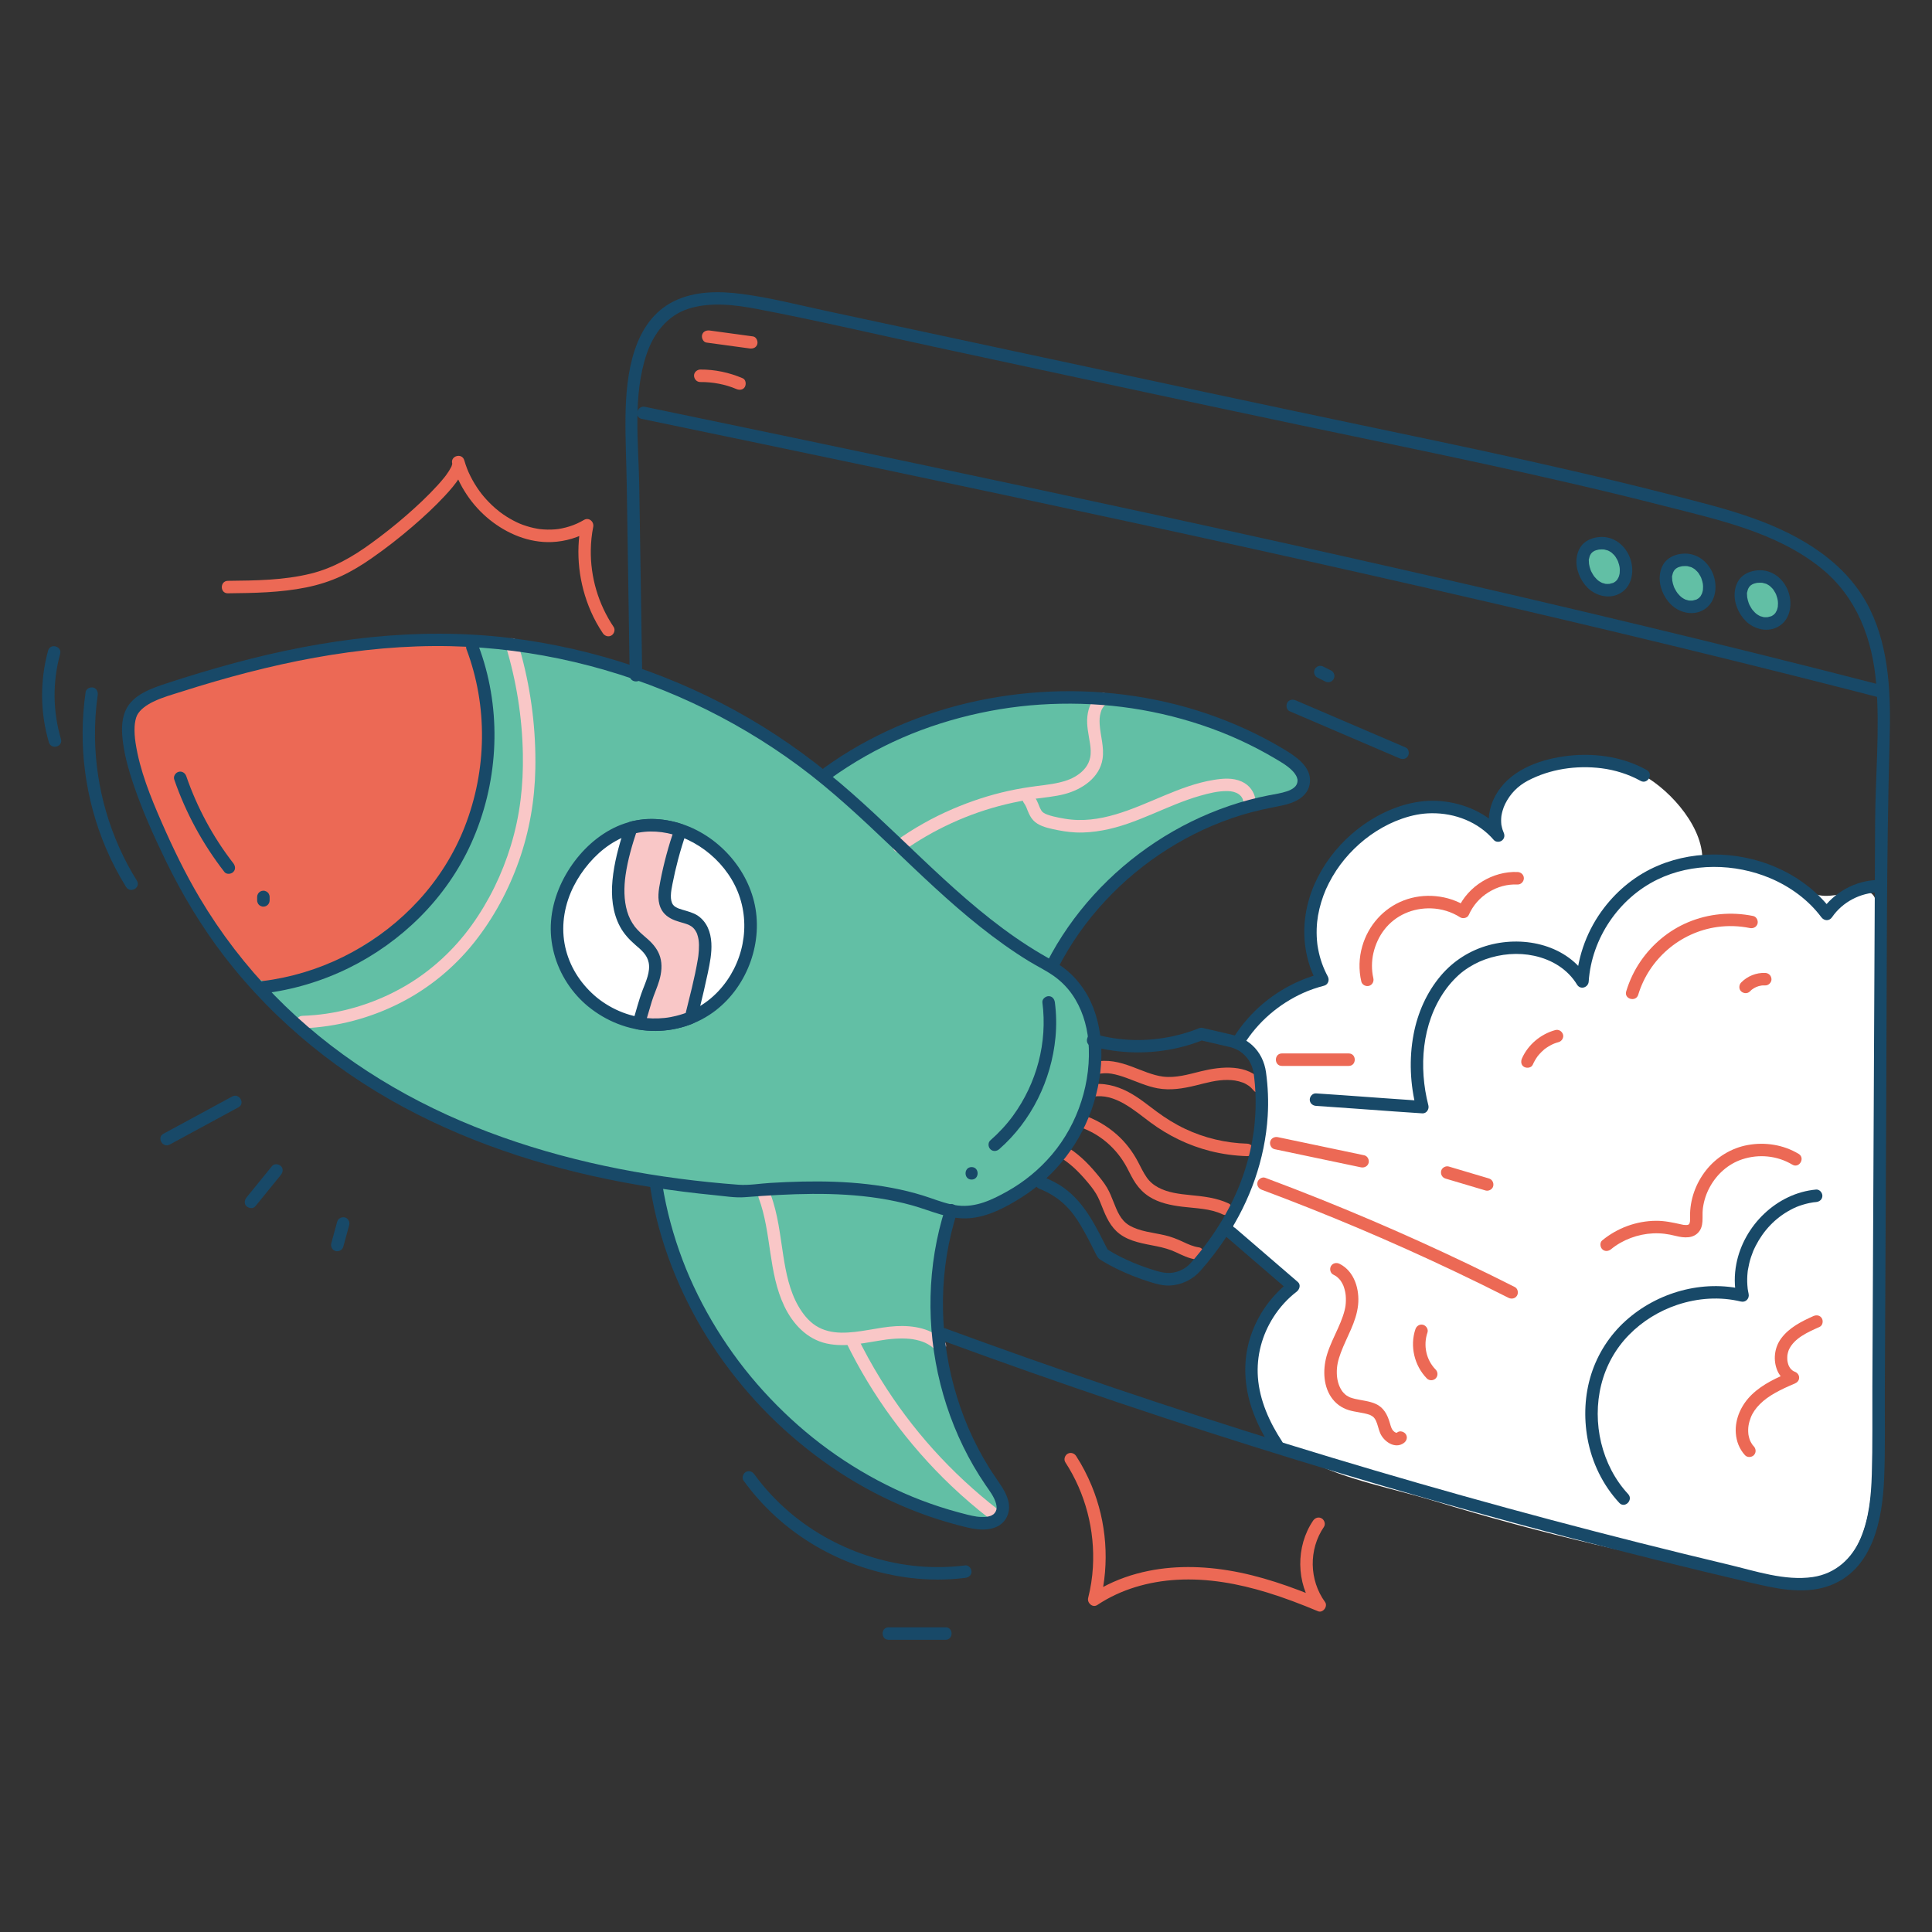 <?xml version="1.0" encoding="UTF-8"?><svg id="Artwork" xmlns="http://www.w3.org/2000/svg" viewBox="0 0 1000 1000"><rect x="0" y="0" width="1000" height="1000" fill="#333333" stroke="none"/><path d="M941.402,463.322c3.844.815,7.871.213,14.714-1.083,11.645-2.205,16.016-2.463,15.856,14.602-.876,93.335-1.751,186.669-2.627,280.004-.202,21.478-2.771,47.105-21.709,57.24-11.355,6.077-25.139,4.311-37.843,2.196-56.659-9.435-112.691-22.624-167.614-39.436-40.365-12.355-100.031-18.292-94.183-73.137,1.582-14.84,9.542-28.892,21.457-37.879,0-3.441-17.808-15.336-20.818-17.934-5.26-4.54-11.326-9.755-10.645-17.495.36-4.088,2.221-7.869,3.969-11.581,6.066-12.881,11.2-26.465,12.25-40.664,1.05-14.199-2.386-29.187-11.766-39.899-1.852-2.118,15.15-17.804,16.906-19.11,7.503-5.583,16.074-9.746,25.139-12.069-19.08-35.352,8.421-78.424,45.153-87.893,16.237-4.186,34.963.533,45.832,13.302-5.318-11.226,2.388-25.138,13.336-31.005,18.369-9.842,43.804-10.342,61.956-.109,14.46,8.151,31.916,27.93,30.271,45.636,15.763-5.543,32.616-1.284,45.92,8.302,6.614,4.766,10.429,7.162,14.444,8.013Z" style="fill:#fff; stroke-width:0px;"/><path d="M548.082,598.687c5.408,3.053,9.92,7.473,13.94,12.158,1.888,2.201,3.756,4.441,5.255,6.931.665,1.104,1.238,2.26,1.764,3.435.381.851.829,1.985,1.291,3.156,2.138,5.422,4.418,10.724,9.22,14.326,5.431,4.073,12.6,5.038,19.067,6.349,3.465.702,6.811,1.605,9.974,3.087,3.35,1.569,6.684,3.243,10.387,3.762,1.726.242,3.471-.421,3.975-2.257.415-1.512-.517-3.732-2.257-3.975-3.101-.434-5.696-1.626-8.477-2.938-2.985-1.408-5.997-2.571-9.213-3.332-6.186-1.463-13.053-1.889-18.622-5.212-4.348-2.595-6.189-7.391-7.953-11.857-1.007-2.55-2.016-5.128-3.398-7.503-1.571-2.699-3.63-5.175-5.623-7.569-4.551-5.466-9.838-10.623-16.069-14.14-3.627-2.047-6.888,3.534-3.262,5.581h0Z" style="fill:#ec6955; stroke-width:0px;"/><path d="M558.54,583.25c10.664,3.488,19.522,11.188,24.8,21.163,1.465,2.769,2.78,5.638,4.572,8.22,1.843,2.654,4.058,4.888,6.772,6.653,5.18,3.367,11.408,4.594,17.441,5.329,6.906.842,14.253.871,20.659,3.918,1.575.75,3.488.436,4.421-1.159.824-1.409.423-3.668-1.159-4.421-6.327-3.01-13.181-3.707-20.068-4.389-5.506-.546-11.473-1.254-16.395-3.891-2.454-1.314-4.455-2.945-6.091-5.301-1.753-2.524-3.047-5.323-4.474-8.034-2.796-5.311-6.495-10.153-10.999-14.133-5.177-4.575-11.194-8.037-17.762-10.185-1.659-.542-3.529.631-3.975,2.257-.482,1.754.592,3.431,2.257,3.975h0Z" style="fill:#ec6955; stroke-width:0px;"/><path d="M565.719,567.68c11.339-2.05,21.331,7.04,29.721,13.265,9.25,6.862,19.708,11.962,30.885,14.805,6.268,1.594,12.735,2.483,19.199,2.671,1.746.051,3.232-1.522,3.232-3.232,0-1.793-1.48-3.181-3.232-3.232-11.061-.321-22.098-2.915-32.112-7.665-5.276-2.502-10.21-5.582-14.892-9.064-4.705-3.499-9.273-7.271-14.483-10.015-6.197-3.264-13.054-5.028-20.035-3.766-1.719.311-2.69,2.401-2.257,3.975.497,1.809,2.252,2.569,3.975,2.257h0Z" style="fill:#ec6955; stroke-width:0px;"/><path d="M568.149,555.978c2.252-.559,4.953-.608,7.103-.245,2.678.453,5.279,1.277,7.828,2.199,5.301,1.916,10.485,4.346,16.063,5.37,6.65,1.221,13.185.131,19.676-1.453,5.746-1.402,10.934-2.937,16.612-2.867,1.382.017,2.808.125,3.774.29,1.374.235,2.733.578,4.041,1.062.723.267.621.224,1.412.639.6.315,1.18.666,1.739,1.049.634.435,1.824,1.584,2.59,2.532,1.098,1.358,3.428,1.142,4.57,0,1.343-1.343,1.101-3.208,0-4.57-7.652-9.467-21.41-8.061-31.885-5.502-6.438,1.573-13.03,3.607-19.735,2.766-5.247-.658-10.852-3.204-16.02-5.136-6.257-2.338-12.838-4.017-19.487-2.366-4.035,1.002-2.325,7.237,1.718,6.232h0Z" style="fill:#ec6955; stroke-width:0px;"/><path d="M339.744,614.173c13.414,82.847,80.348,154.436,162.107,173.382,5.769,1.337,13.208,1.762,16.184-3.357,2.885-4.963-.801-11.015-4.103-15.712-43.542-61.949-33.273-142.851-3.505-208.266,29.818-65.523,74.03-132.722,150.143-146.003,5.656-.987,12.542-2.659,14.011-8.209,1.515-5.724-4.046-10.684-9.07-13.818-71.21-44.415-169.16-41.123-237.227,7.973" style="fill:#62bfa5; stroke-width:0px;"/><path d="M566.572,538.711c-1.495-16.058-8.694-30.77-24.016-39.143-45.395-24.809-78.324-67.057-118.812-99.258-49.531-39.394-111.044-63.513-174.15-68.283-55.999-4.234-109.771,7.513-162.534,24.805-6.525,2.139-13.429,4.532-17.72,9.894-11.526,14.405,13.982,66.499,21.218,81.191,16.233,32.958,39.205,62.388,67.079,86.308,62.621,53.736,145.306,76.48,226.208,82.343,32.281-2.583,67.344-4.053,98.343,7.15,16.877,6.099,24.787,4.628,40.789-4.282,14.58-8.117,26.804-20.545,34.399-35.427,6.856-13.433,10.62-29.977,9.194-45.296Z" style="fill:#62bfa5; stroke-width:0px;"/><path d="M242.562,429.577c6.017-18.084,7.896-38.188,9.393-57.366.681-8.724,1.341-17.668-1.063-26.083-7.729-27.049-48.872-14.651-69.822-11.88-32.016,4.234-63.364,12.54-94.01,22.584-6.525,2.139-13.429,4.532-17.719,9.894-11.526,14.405,13.982,66.499,21.22,81.193,10.578,21.475,27.858,64.966,58.341,60.888,9.333-1.249,17.698-6.203,25.77-11.051,28.15-16.907,57.018-35.499,67.891-68.178Z" style="fill:#ec6955; stroke-width:0px;"/><path d="M241.405,335.905c5.578,14.819,8.244,30.341,8.064,46.122-.18,15.733-3.195,31.273-8.958,45.993-5.482,14.001-13.685,26.973-23.769,37.969-9.96,10.86-21.427,19.761-34.352,26.807-12.831,6.996-26.726,11.841-41.288,14.252-1.838.304-3.351.518-5.017.718-1.733.207-3.232,1.337-3.232,3.232,0,1.586,1.487,3.44,3.232,3.232,15.426-1.843,30.359-6.289,44.309-13.13,13.698-6.718,26.331-15.751,37.106-26.554,10.99-11.02,20.065-23.971,26.453-38.172,6.811-15.141,10.777-31.421,11.755-47.995.962-16.282-1.032-32.846-6.037-48.38-.63-1.954-1.311-3.89-2.034-5.811-.615-1.633-2.183-2.75-3.975-2.257-1.567.43-2.875,2.333-2.257,3.975h0Z" style="fill:#184968; stroke-width:0px;"/><path d="M261.789,334.344c5.517,18.151,8.505,36.989,8.843,55.958.291,16.328-1.448,31.748-6.226,47.378-4.506,14.742-11.268,28.711-20.34,41.309-8.957,12.439-20.547,23.243-33.928,31.114-14.374,8.455-30.719,13.809-47.286,15.296-2.115.19-4.235.317-6.357.392-1.745.062-3.232,1.441-3.232,3.232,0,1.703,1.479,3.294,3.232,3.232,17.72-.626,35.176-5.215,50.952-13.299,14.666-7.515,27.581-18.116,37.857-30.99,10.146-12.711,17.915-27.144,23.326-42.469,5.406-15.31,8.158-31.345,8.461-47.565.368-19.661-2.025-39.431-7.103-58.429-.616-2.304-1.274-4.596-1.968-6.877-1.206-3.969-7.447-2.277-6.232,1.718h0Z" style="fill:#f9c7c7; stroke-width:0px;"/><path d="M392.678,620.037c6.766,18.158,4.866,38.489,13.327,56.137,4.364,9.103,11.685,17.003,21.858,19.22,10.275,2.239,20.51-.601,30.674-2.015.694-.097-.775.094.433-.056.309-.038.619-.075.929-.11.622-.07,1.245-.132,1.869-.186,1.249-.108,2.501-.181,3.755-.211,1.244-.03,2.489-.017,3.732.05,1.144.061,2.386.182,3.153.305,1.181.191,2.353.444,3.503.774,1.06.304,2.188.711,2.855,1.023,2.294,1.075,3.791,2.139,5.475,3.905,2.877,3.015,7.443-1.56,4.57-4.57-6.431-6.741-16.044-8.361-24.979-7.885-9.575.51-18.875,3.537-28.504,3.357-4.628-.087-9.184-1.062-13.161-3.648-3.784-2.461-6.676-6.169-8.926-10.069-4.574-7.929-6.412-17.203-7.83-26.281-1.652-10.578-2.739-21.358-6.502-31.458-.609-1.635-2.187-2.749-3.975-2.257-1.571.432-2.87,2.332-2.257,3.975h0Z" style="fill:#f9c7c7; stroke-width:0px;"/><path d="M437.899,694.675c6.739,13.853,14.724,27.088,23.839,39.508,9.155,12.474,19.366,24.163,30.578,34.83,6.284,5.979,12.874,11.63,19.732,16.939,1.379,1.067,3.226,1.344,4.57,0,1.113-1.113,1.388-3.496,0-4.57-12.072-9.345-23.3-19.764-33.518-31.106-10.13-11.245-19.227-23.387-27.185-36.26-4.524-7.319-8.671-14.866-12.435-22.603-.763-1.569-2.997-1.992-4.421-1.159-1.602.937-1.926,2.846-1.159,4.421h0Z" style="fill:#f9c7c7; stroke-width:0px;"/><path d="M564.871,541.49c14.79,4.051,30.541,4.283,45.459.746,4.202-.996,8.32-2.312,12.33-3.914h-1.718c3.791.879,7.583,1.758,11.374,2.636,1.374.319,2.751.627,4.122.956,3.258.781,5.915,2.274,8.201,4.697,1.142,1.21,1.956,2.394,2.801,4.114.592,1.205,1.143,2.995,1.426,4.71.05.304.091.609.135.913.117.82-.042-.363.014.097.064.529.134,1.057.194,1.587.129,1.124.24,2.25.333,3.377.432,5.218.489,10.467.191,15.694-.086,1.512-.202,3.021-.347,4.528-.07.731-.148,1.461-.232,2.19-.04.345-.081.691-.124,1.036-.025.199-.051.397-.076.596-.122.958.052-.365-.026.191-.464,3.295-1.057,6.57-1.792,9.816-1.623,7.165-4.015,14.54-6.846,21.053-3.482,8.011-7.786,15.654-12.731,22.851-2.721,3.961-5.638,7.777-8.734,11.452-1.338,1.588-2.93,3.547-4.382,4.7-1.502,1.192-3.248,2.081-4.843,2.599-3.86,1.254-7.104.849-11.063-.316-2.198-.647-4.377-1.359-6.534-2.134-1.782-.64-4.031-1.512-5.481-2.127-4.643-1.968-9.232-4.222-13.485-6.944-.197-.126-.394-.252-.587-.384l1.159,1.159c-6.099-11.933-11.815-24.539-23.024-32.582-3.314-2.378-6.969-4.165-10.761-5.646-1.626-.635-3.547.698-3.975,2.257-.503,1.83.625,3.338,2.257,3.975,4.682,1.828,9.223,4.603,12.783,7.979,3.679,3.49,6.005,6.781,8.636,11.189,2.782,4.66,5.175,9.542,7.631,14.378.568,1.118,1,2.152,2.071,2.897.191.133.389.256.584.381.976.623,1.974,1.212,2.982,1.782,4.284,2.426,8.765,4.492,13.33,6.331,3.004,1.21,6.058,2.297,9.152,3.254,3.159.977,6.342,1.877,9.681,1.818,6.36-.112,12.334-2.99,16.511-7.752,4.813-5.487,9.274-11.313,13.288-17.409,12.287-18.66,20.026-40.213,21.408-62.564.468-7.567.153-15.141-.878-22.649-.735-5.351-3.128-10.389-7.173-14.044-3.187-2.88-6.952-4.587-11.099-5.549l-10.118-2.345c-1.255-.291-2.508-.595-3.766-.873-.44-.097-.869-.224-1.329-.224-.884,0-1.712.458-2.523.765-.974.369-1.956.72-2.943,1.053-12.68,4.277-26.458,5.615-39.708,3.605-3.386-.514-6.735-1.235-10.038-2.139-4.017-1.1-5.731,5.133-1.718,6.232h0Z" style="fill:#184968; stroke-width:0px;"/><path d="M306.718,518.67c13.457,11.047,32.495,15.466,50.903,8.059,20.657-8.312,33.298-31.88,30.576-53.714-3.126-25.071-26.174-46.081-51.635-45.928-22.117.133-41.111,20.508-46.546,40.732-5.443,20.254,2.538,39.224,16.702,50.851Z" style="fill:#fff; stroke-width:0px;"/><path d="M466.959,440.86c16.133-11.518,34.361-19.884,53.632-24.542,4.909-1.187,9.877-2.142,14.88-2.839,5.194-.724,10.46-1.136,15.548-2.466,8.939-2.336,18.166-8.407,19.671-18.222.931-6.072-1.132-11.969-1.494-17.798-.146-2.353-.061-4.101.5-6.108.333-1.192.44-1.507,1.129-2.603.371-.59.215-.395.702-.908.422-.444.659-.641.88-.798,1.425-1.004,2.094-2.824,1.159-4.421-.824-1.409-2.988-2.17-4.421-1.159-3.973,2.801-5.797,7.033-6.32,11.759-.53,4.786.668,9.47,1.375,14.171.356,2.369.566,4.928.049,7.286-.419,1.913-1.25,3.643-2.281,5.005-2.417,3.194-6.049,5.382-9.568,6.622-5.012,1.766-10.309,2.323-15.547,2.994-5.046.646-10.061,1.47-15.028,2.57-9.868,2.186-19.471,5.359-28.756,9.342-10.351,4.44-20.206,9.992-29.372,16.536-1.419,1.013-2.097,2.818-1.159,4.421.82,1.402,2.994,2.179,4.421,1.159h0Z" style="fill:#f9c7c7; stroke-width:0px;"/><path d="M530.158,415.876c-.229-.283.316.503.38.611.201.342.373.695.549,1.05.286.576.141.296.08.156.089.206.169.418.251.626.165.416.323.835.491,1.251.737,1.826,1.531,3.532,2.881,4.995,2.525,2.736,6.615,3.807,10.124,4.582,3.907.863,7.922,1.545,11.921,1.726,4.674.212,9.365-.256,13.962-1.091,17.695-3.213,33.188-13.004,50.36-17.896,4.549-1.296,9.389-2.495,14.15-2.431,2.195.03,4.133.474,5.761,1.543.32.21.376.251.764.619.174.165.342.337.503.514.034.037.347.424.166.18.237.32.617.984.689,1.155-.101-.24.093.299.085.272-.001-.002.214.982.161.53.206,1.733,1.338,3.232,3.232,3.232,1.587,0,3.439-1.487,3.232-3.232-.513-4.316-3.178-7.911-7.16-9.718-4.65-2.111-9.737-1.655-14.638-.857-8.82,1.437-17.219,4.64-25.43,8.069-16.306,6.809-33.419,15.124-51.586,12-1.981-.341-3.961-.698-5.911-1.191-1.007-.255-2.007-.543-2.985-.897-.767-.278-1.164-.429-2.053-.999-.516-.331-.823-.658-1.171-1.214-.263-.42-.482-.862-.694-1.31-.158-.334-.036-.058-.006.01-.111-.255-.209-.518-.311-.777-.868-2.207-1.729-4.222-3.228-6.079-1.097-1.359-3.428-1.142-4.57,0-1.343,1.343-1.1,3.208,0,4.57h0Z" style="fill:#f9c7c7; stroke-width:0px;"/><path d="M304.433,520.955c9.344,7.612,20.799,12.228,32.896,12.637,11.874.401,23.8-3.374,33.182-10.657,16.622-12.904,24.816-35.829,19.781-56.302-4.988-20.28-22.292-37.232-42.742-41.611-10.88-2.33-21.835-.932-31.622,4.431-9.645,5.285-17.598,13.709-23.042,23.206-5.631,9.821-8.71,21.264-7.597,32.612,1.112,11.331,5.915,21.911,13.545,30.348,1.733,1.916,3.61,3.691,5.6,5.337,1.344,1.111,3.254,1.316,4.57,0,1.145-1.145,1.352-3.453,0-4.57-7.757-6.413-13.404-14.719-15.979-24.336-2.652-9.904-1.657-20.415,2.393-30.053,3.593-8.552,9.953-16.992,17.341-22.754,3.843-2.997,8.287-5.483,12.6-6.956,4.786-1.635,8.985-2.177,14.036-1.897,18.233,1.01,35.525,14.189,42.393,30.99,7.172,17.545,2.892,37.917-9.91,51.594-7.023,7.504-15.858,12.079-26.144,13.7-10.497,1.654-21.465-.716-30.616-6.076-2.149-1.259-4.274-2.713-6.113-4.211-1.352-1.101-3.248-1.322-4.57,0-1.138,1.138-1.36,3.462,0,4.57Z" style="fill:#184968; stroke-width:0px;"/><path d="M359.58,476.749c-4.895-3.29-12.807-2.209-14.979-8.842-1.029-3.141-.518-6.556.084-9.805,1.788-9.634,4.34-19.119,7.549-28.378-5.011-1.704-10.278-2.67-15.671-2.638-3.369.02-6.652.559-9.839,1.447-6.531,19.426-11.668,41.809,1.227,55.291,3.456,3.614,8.157,6.314,10.107,10.919,3.446,8.136-2.051,16.239-4.126,23.845-1.015,3.724-2.121,7.411-3.281,11.08,8.646,1.482,17.885.717,26.972-2.939.013-.005.023-.012.036-.017,2.306-9.483,4.669-18.983,6.523-28.576,1.342-7.621,1.821-17.069-4.601-21.387Z" style="fill:#f9c7c7; stroke-width:0px;"/><path d="M361.211,473.959c-2.426-1.581-5.279-2.269-8.018-3.093-.609-.183-1.216-.374-1.814-.594-.189-.069-.8-.328-.294-.102-.343-.153-.682-.317-1.011-.499-.244-.135-.473-.293-.713-.432-.109-.063-.484-.367-.015.014-.107-.087-.216-.175-.315-.271-.201-.195-.395-.394-.59-.596-.337-.349.249.392-.025-.021-.109-.165-.218-.328-.317-.498-.08-.138-.432-.933-.273-.503-.142-.384-.258-.78-.353-1.178-.212-.885-.243-1.781-.226-2.689.04-2.013.441-3.985.823-5.955.825-4.257,1.798-8.486,2.911-12.677,1.278-4.813,2.744-9.574,4.369-14.281.592-1.715-.687-3.449-2.257-3.975-5.01-1.68-10.289-2.668-15.58-2.748-2.828-.043-5.655.251-8.43.793-1.189.232-2.492.438-3.605.928-1.65.727-1.988,2.426-2.498,3.983-2.771,8.461-5.103,17.119-5.951,26.007-.78,8.177-.029,16.759,3.923,24.096,1.979,3.674,4.773,6.688,7.908,9.4,3.151,2.727,6.078,5.069,6.91,9.223.928,4.634-1.455,9.745-3.14,14.146-2.044,5.337-3.376,10.925-5.095,16.373-.486,1.541.576,3.695,2.257,3.975,6.078,1.014,12.135,1.053,18.215.027,3.104-.524,6.159-1.345,9.111-2.439,1.875-.695,3.172-1.178,3.772-3.275.469-1.638.811-3.326,1.213-4.981,1.5-6.173,2.977-12.352,4.278-18.571,1.06-5.066,2.116-10.265,1.819-15.47-.32-5.607-2.243-10.82-6.989-14.117-1.434-.996-3.589-.264-4.421,1.159-.94,1.608-.278,3.423,1.159,4.421,1.011.702,1.859,1.722,2.565,3.144.094.19.183.381.268.575-.124-.28-.115-.24.028.12.127.414.273.819.385,1.238.085.318.161.639.229.961.024.112.234,1.319.159.794.261,1.828.243,3.712.134,5.551-.049.821-.122,1.641-.215,2.458-.026.232-.054.464-.084.696.039-.282.031-.224-.026.176-.068.453-.137.906-.212,1.358-1.639,9.841-4.282,19.557-6.638,29.243l1.485-1.931c.775-.365-.92.325-1.083.384-.528.19-1.06.371-1.594.543-1.128.364-2.268.69-3.419.974-1.96.483-3.951.865-5.96,1.071-4.139.423-8.355.343-12.461-.342l2.257,3.975c1.281-4.06,2.358-8.181,3.623-12.244,1.133-3.641,2.774-7.103,3.852-10.763,1.159-3.933,1.643-8.201.452-12.189-1.095-3.664-3.458-6.566-6.26-9.085-1.272-1.144-2.597-2.226-3.852-3.389-1.033-.957-2.411-2.431-3.012-3.24-1.922-2.587-3.075-4.986-3.931-7.832-1.781-5.919-1.719-12.697-.848-18.806,1.148-8.049,3.469-15.895,6.049-23.587l-2.257,2.257c7.956-2.171,16.031-1.412,23.792,1.191-.752-1.325-1.505-2.65-2.257-3.975-3.067,8.883-5.55,17.964-7.325,27.194-.866,4.501-1.754,9.327.083,13.711,1.414,3.375,4.19,5.357,7.515,6.632,1.474.565,3.009.952,4.519,1.406.803.241,1.6.501,2.381.809.348.137-.052-.02-.101-.043.218.101.436.203.65.313.383.197.75.416,1.111.651,1.463.953,3.571.295,4.421-1.159.919-1.572.307-3.466-1.159-4.421Z" style="fill:#184968; stroke-width:0px;"/><path d="M332.397,349.592c-.505-32.601-1.01-65.202-1.514-97.802-.349-22.511-3.541-46.988,3.879-68.702,3.586-10.495,10.552-19.706,21.416-23.225,11.504-3.726,24.217-2.116,35.855.099,31.084,5.917,61.964,13.219,92.903,19.85,63.161,13.537,126.282,27.273,189.5,40.545,62.39,13.097,124.928,25.65,186.704,41.461,28.021,7.172,58.394,13.633,81.439,32.246,18.463,14.912,26.582,36.556,28.516,59.676,1.999,23.898-.414,48.095-.531,72.037-.158,32.424-.317,64.849-.475,97.273-.317,64.849-.634,129.697-.951,194.546-.074,15.215.173,30.472-.3,45.68-.343,11.016-1.402,22.479-5.713,32.742-4.501,10.714-13.099,18.538-24.835,20.253-14.457,2.113-29.728-3.121-43.631-6.43-61.36-14.603-122.333-30.832-182.834-48.664-60.297-17.771-120.126-37.133-179.401-58.061-14.418-5.09-28.803-10.276-43.156-15.549-3.91-1.437-5.597,4.808-1.718,6.232,60.601,22.263,121.796,42.903,183.512,61.86,61.715,18.957,123.943,36.241,186.594,51.827,15.663,3.896,31.352,7.686,47.066,11.37,13.372,3.134,28.163,6.773,41.627,2.091,23.064-8.019,28.021-34.395,28.888-55.86.621-15.363.283-30.804.358-46.178.081-16.65.163-33.301.244-49.951.163-33.301.325-66.601.488-99.902.303-61.998.035-124.017,1.732-185.99.626-22.859.06-46.789-10.19-67.743-11.848-24.219-35.849-38.313-60.41-47.077-14.547-5.191-29.652-8.835-44.6-12.662-15.857-4.059-31.768-7.903-47.713-11.598-31.886-7.388-63.908-14.172-95.945-20.87-64.735-13.534-129.392-27.429-194.057-41.289-32.501-6.966-65.003-13.932-97.504-20.898-14.415-3.09-28.85-6.826-43.48-8.751-11.712-1.541-24.215-1.643-35.079,3.615-21.628,10.468-25.023,38.36-25.314,59.619-.163,11.903.46,23.82.644,35.72.258,16.629.515,33.257.772,49.886.251,16.191.501,32.382.752,48.573.064,4.155,6.528,4.168,6.463,0h0Z" style="fill:#184968; stroke-width:0px;"/><path d="M681.16,572.4c13.673.901,27.334,1.952,41.002,2.916,4.684.33,9.37.647,14.056.956,2.148.142,3.609-2.174,3.116-4.091-5.073-19.727-3.459-42.349,8.508-59.38,2.653-3.776,6.268-7.659,9.694-10.209,3.48-2.59,7.37-4.657,11.175-6.015,8.211-2.931,17.103-3.641,25.335-1.867,9.248,1.992,17.37,6.939,22.24,14.944,1.732,2.846,5.811,1.505,6.022-1.631,1.502-22.286,15.556-43.051,35.623-52.806,17.963-8.733,40.03-8.375,58.278-.69,10.373,4.369,19.81,11.262,26.488,20.202,1.492,1.997,4.113,2.135,5.581,0,5.388-7.837,14.648-12.676,24.127-12.819,4.155-.063,4.168-6.526,0-6.463-11.864.179-23.003,6.268-29.707,16.02h5.581c-13.483-18.051-35.306-28.136-57.598-29.105-11.028-.479-22.205,1.357-32.389,5.646-11.179,4.708-20.736,12.357-28.091,21.975-8.377,10.954-13.428,24.282-14.355,38.04,2.007-.544,4.015-1.087,6.022-1.631-10.427-17.138-32.566-22.199-51.056-17.238-9.817,2.634-18.534,8.133-25.092,15.9-7.293,8.637-11.947,19.227-14.045,30.3-2.417,12.758-1.801,25.986,1.428,38.545,1.039-1.364,2.078-2.727,3.116-4.091-13.673-.901-27.334-1.952-41.002-2.916-4.684-.33-9.37-.647-14.056-.956-1.744-.115-3.232,1.568-3.232,3.232,0,1.845,1.483,3.116,3.232,3.232h0Z" style="fill:#184968; stroke-width:0px;"/><path d="M634.937,640.348c10.744,9.256,21.488,18.511,32.233,27.767l.654-5.076c-9.663,7.346-16.882,17.422-20.628,28.988-3.99,12.319-3.291,25.522.968,37.673,2.441,6.962,5.843,13.554,9.89,19.713.957,1.457,2.859,2.073,4.421,1.159,1.448-.847,2.122-2.957,1.159-4.421-6.539-9.951-11.695-21.328-12.552-33.331-.787-11.029,2.118-21.781,8.061-31.115,3.143-4.935,7.319-9.571,11.94-13.084,1.518-1.154,2.397-3.574.654-5.076-10.744-9.256-21.488-18.511-32.233-27.767-1.322-1.139-3.272-1.299-4.57,0-1.165,1.165-1.328,3.426,0,4.57h0Z" style="fill:#184968; stroke-width:0px;"/><path d="M643.843,540.612c7.282-11.682,18.023-20.923,30.642-26.643,3.321-1.505,7.142-2.811,10.863-3.775,2.084-.54,2.898-2.943,1.931-4.747-2.391-4.465-4.029-8.987-5.015-14.222-.102-.538-.194-1.079-.278-1.62-.004-.024-.156-1.09-.069-.438-.043-.324-.081-.649-.116-.974-.13-1.187-.219-2.378-.267-3.571-.1-2.481-.023-4.969.221-7.441.2-2.024.586-4.317,1.179-6.799.555-2.322,1.251-4.61,2.074-6.851.851-2.318,1.601-4.029,2.832-6.437,1.155-2.259,2.436-4.452,3.832-6.57,5.231-7.939,12.58-15.15,20.654-20.267,4.405-2.792,8.778-4.928,13.371-6.51,5.185-1.786,9.986-2.761,15.314-2.815,12.105-.123,24.137,4.487,32.178,13.839,1.038,1.207,3.071,1.187,4.243.253,1.335-1.063,1.528-2.664.832-4.169-.138-.299-.346-.807-.553-1.463-.238-.752-.4-1.514-.561-2.286-.118-.566-.018.112-.069-.463-.029-.332-.059-.663-.075-.997-.035-.722-.029-1.446.015-2.167.021-.334.051-.667.086-1.0.041-.383.003-.046-.007.027.024-.167.053-.333.082-.498.136-.779.313-1.55.529-2.311.406-1.432.828-2.504,1.349-3.563,2.596-5.277,6.576-9.326,11.718-12.04,11.501-6.071,25.169-8.072,38.184-6.438,6.848.86,14.053,3.086,20.174,6.507,3.635,2.031,6.898-3.549,3.262-5.581-13.024-7.278-28.447-9.177-43.079-7.072-13.658,1.965-28.474,7.667-35.36,20.432-3.737,6.926-4.62,14.932-1.274,22.176l5.076-3.916c-8.005-9.311-19.835-14.467-31.926-15.543-11.524-1.026-22.972,2.281-33.016,7.801-18.626,10.235-33.479,29.132-36.947,50.336-2.022,12.361-.097,24.849,5.829,35.915.644-1.582,1.288-3.165,1.931-4.747-14.416,3.737-27.701,11.873-37.597,23.003-2.874,3.233-5.483,6.715-7.771,10.385-2.207,3.54,3.383,6.788,5.581,3.262h0Z" style="fill:#184968; stroke-width:0px;"/><path d="M653.149,615.844c16.913,6.315,33.699,12.976,50.322,20.018,16.734,7.089,33.315,14.538,49.727,22.343,9.255,4.401,18.454,8.915,27.6,13.539,1.557.787,3.503.411,4.421-1.159.841-1.438.404-3.631-1.159-4.421-16.362-8.271-32.901-16.191-49.606-23.744-16.74-7.569-33.646-14.777-50.696-21.62-9.584-3.847-19.216-7.574-28.892-11.187-1.635-.611-3.542.68-3.975,2.257-.497,1.81.616,3.362,2.257,3.975h0Z" style="fill:#ec6955; stroke-width:0px;"/><path d="M748.199,610.032c6.905,2.053,13.811,4.106,20.716,6.159,1.62.482,3.593-.579,3.975-2.257.396-1.737-.522-3.46-2.257-3.975-6.905-2.053-13.811-4.106-20.716-6.159-1.62-.482-3.593.579-3.975,2.257-.396,1.737.522,3.46,2.257,3.975h0Z" style="fill:#ec6955; stroke-width:0px;"/><path d="M842.721,773.321c-6.883-7.418-11.567-16.619-13.964-26.533-2.358-9.754-2.404-20.256.025-30.003,2.455-9.851,7.351-18.684,14.403-25.882,6.935-7.079,15.667-12.422,24.944-15.515,10.753-3.585,22.146-4.329,32.978-1.712,2.479.599,4.496-1.548,3.975-3.975-.119-.554-.23-1.109-.325-1.668-.048-.278-.092-.557-.133-.836-.092-.631.074.761-.038-.313-.117-1.117-.204-2.233-.232-3.356-.027-1.118-.005-2.237.065-3.353.035-.558.082-1.114.14-1.67.023-.222.049-.444.075-.666.088-.74-.048.202.069-.469.392-2.269.892-4.499,1.608-6.691.331-1.015.7-2.018,1.102-3.008.41-1.007-.121.266.135-.317.113-.258.228-.515.346-.771.259-.564.53-1.122.812-1.675,4.057-7.966,10.123-14.412,17.926-18.62,2.323-1.253,3.825-1.892,6.321-2.671,1.177-.367,2.372-.677,3.579-.927.662-.137,1.327-.252,1.994-.356.278-.044.773-.097,1.501-.162,1.738-.155,3.232-1.375,3.232-3.232,0-1.628-1.483-3.387-3.232-3.232-20.313,1.808-37.476,18.633-41.297,38.456-1.105,5.733-1.105,11.541.121,17.256,1.325-1.325,2.65-2.65,3.975-3.975-21.564-5.209-45.007,1.431-61.392,16.188-8.265,7.444-14.42,17-17.796,27.596-3.422,10.741-3.928,22.294-1.939,33.359,2.222,12.363,7.897,24.085,16.451,33.305,2.835,3.056,7.398-1.523,4.57-4.57h0Z" style="fill:#184968; stroke-width:0px;"/><path d="M332.118,216.801c41.441,8.604,82.877,17.235,124.295,25.955,42.042,8.851,84.066,17.794,126.056,26.889,42.212,9.143,84.39,18.441,126.519,27.959,41.95,9.478,83.852,19.174,125.684,29.164,41.26,9.853,82.452,19.992,123.549,30.504,5.029,1.286,10.057,2.579,15.084,3.877,4.03,1.04,5.749-5.192,1.718-6.232-40.977-10.577-82.05-20.777-123.195-30.679-41.764-10.052-83.602-19.8-125.49-29.323-42.116-9.574-84.284-18.918-126.486-28.101-42.031-9.145-84.097-18.129-126.184-27.015-41.512-8.764-83.044-17.431-124.583-26.064-5.083-1.056-10.166-2.112-15.249-3.167-4.059-.843-5.795,5.386-1.718,6.232h0Z" style="fill:#184968; stroke-width:0px;"/><path d="M690.082,659.726c.385.192.763.392,1.129.618.176.109.985.684.63.404.653.515,1.22,1.117,1.768,1.74.416.472.153.193.069.079.123.167.241.338.356.51.232.347.448.705.65,1.07.204.369.389.747.568,1.129.004.009.205.489.088.2-.124-.309.16.445.183.511.594,1.684.914,3.32,1.02,4.604.146,1.783.111,3.59-.115,5.365.056-.439-.1.577-.139.788-.081.433-.172.863-.275,1.291-.254,1.06-.571,2.105-.918,3.138-.722,2.152-1.606,4.238-2.542,6.305-1.975,4.36-4.124,8.676-5.571,13.251-2.259,7.14-2.331,15.859,1.949,22.307,2.222,3.347,5.381,5.681,9.223,6.852,3.502,1.067,7.208,1.196,10.682,2.379.511.174-.366-.179.121.04.242.108.48.226.712.353.185.101.367.208.545.32-.005-.003.659.479.444.301.528.437,1.024,1.077,1.463,1.95.93,1.85,1.34,4.406,2.226,6.491,1.862,4.382,7.647,8.479,12.237,5.194,1.417-1.014,2.098-2.817,1.159-4.421-.819-1.401-2.995-2.18-4.421-1.159-.168.12-.34.251-.527.342.415-.201-.002.058-.069-.028l.138-.025c.235-.033.183-.043-.159-.028.013.019.533.081.113.004-.554-.101-.975-.357-1.509-.878-.496-.483-.677-.693-1.057-1.518-.317-.688-.641-1.89-.901-2.776-1.222-4.172-3.121-7.908-7.277-9.77-3.421-1.533-7.101-1.763-10.708-2.606-.835-.195-1.651-.436-2.459-.722-.526-.186.345.166-.163-.058-.15-.066-.299-.138-.445-.211-.428-.215-.844-.455-1.245-.719-.175-.115-.349-.234-.517-.359-.422-.314.307.275-.08-.076-.268-.244-.54-.481-.795-.74-.29-.294-.566-.603-.827-.922.325.398-.319-.463-.409-.603-1.696-2.615-2.404-5.702-2.491-8.737-.11-3.817.632-6.874,2.06-10.725,3.059-8.249,8.024-15.804,8.952-24.726.837-8.048-1.889-17.466-9.604-21.311-1.561-.778-3.5-.417-4.421,1.159-.837,1.431-.409,3.64,1.159,4.421h0Z" style="fill:#ec6955; stroke-width:0px;"/><path d="M732.624,687.973c-2.981,8.763-.539,18.912,5.908,25.501,1.221,1.248,3.346,1.225,4.57,0,1.249-1.249,1.224-3.319,0-4.57-4.926-5.034-6.522-12.521-4.246-19.212.562-1.652-.645-3.533-2.257-3.975-1.77-.486-3.411.599-3.975,2.257h0Z" style="fill:#ec6955; stroke-width:0px;"/><path d="M833.889,646.587c6.034-4.952,13.987-7.84,21.682-8.195,4.186-.193,7.759.304,11.764,1.315,4.344,1.097,9.462,1.561,12.36-2.603,1.353-1.944,1.559-4.402,1.546-6.7-.005-.947-.028-1.891.013-2.837.019-.436.046-.871.083-1.305.021-.248.045-.496.071-.744.045-.433.014-.177.051-.437.553-3.872,1.754-7.401,3.545-10.676,3.642-6.661,9.483-11.935,16.743-14.337,8.614-2.85,18.137-1.939,25.959,2.748,3.577,2.143,6.83-3.443,3.262-5.581-7.878-4.72-17.311-6.206-26.309-4.576-8.543,1.548-16.317,6.315-21.661,13.14-5.328,6.805-8.332,15.162-8.232,23.832.009.772.031,2.196-.033,2.608-.048.313-.206.899-.253,1.03.009-.025-.457.578-.211.379-.148.12-.385.252-.567.33.433-.186-.084-.005-.152.01-.071.015-.615.115-.137.052-.225.029-.469.03-.694.032-1.032.009-1.448-.082-2.59-.338-4.32-.972-8.518-1.881-12.981-1.849-10.158.073-19.998,3.7-27.833,10.131-1.35,1.108-1.149,3.421,0,4.57,1.335,1.335,3.217,1.111,4.57,0h0Z" style="fill:#ec6955; stroke-width:0px;"/><path d="M847.948,514.86c5.551-18.393,21.595-32.342,40.926-35.047,5.528-.774,11.372-.587,16.848.542,1.708.352,3.492-.497,3.975-2.257.44-1.6-.54-3.621-2.257-3.975-11.287-2.327-23.093-1.231-33.721,3.244-9.939,4.185-18.373,11.213-24.494,20.075-3.308,4.789-5.83,10.131-7.511,15.7-1.204,3.991,5.032,5.696,6.232,1.718h0Z" style="fill:#ec6955; stroke-width:0px;"/><path d="M905.784,513.13c.45-.464.93-.893,1.44-1.29l-.654.505c.903-.685,1.879-1.25,2.92-1.698l-.772.326c1.097-.457,2.236-.772,3.412-.939l-.859.115c.802-.104,1.605-.139,2.413-.101,1.691.08,3.307-1.544,3.232-3.232-.082-1.82-1.42-3.146-3.232-3.232-4.601-.219-9.271,1.675-12.471,4.974-1.178,1.214-1.3,3.377,0,4.57,1.274,1.169,3.313,1.296,4.57,0h0Z" style="fill:#ec6955; stroke-width:0px;"/><path d="M710.842,506.312c-.974-4.183-.94-8.844.038-13.05,1.016-4.368,2.942-8.548,5.537-11.936,5.855-7.648,14.971-11.478,24.417-11.152,5.236.181,10.406,1.732,14.943,4.623,1.355.864,3.729.397,4.421-1.159,2.234-5.024,5.737-8.993,10.263-11.801,4.628-2.872,9.643-4.254,15.058-4.023,1.745.074,3.232-1.539,3.232-3.232,0-1.812-1.481-3.157-3.232-3.232-12.819-.546-25.674,7.269-30.902,19.026l4.421-1.159c-9.5-6.055-22.027-7.206-32.523-3.14-10.501,4.068-18.291,12.912-21.41,23.706-1.713,5.928-1.896,12.239-.497,18.247.396,1.7,2.341,2.706,3.975,2.257,1.742-.479,2.654-2.27,2.257-3.975h0Z" style="fill:#ec6955; stroke-width:0px;"/><path d="M793.35,551.103c.68-1.544,1.518-3.01,2.516-4.37.14-.191.38-.733.053-.076.08-.161.249-.309.363-.445.27-.323.549-.639.836-.948.574-.617,1.182-1.203,1.818-1.756.277-.241.569-.545.885-.733-.693.412-.086.07.079-.05.186-.135.374-.268.563-.398.695-.476,1.416-.915,2.158-1.313.337-.181.679-.354,1.024-.518.128-.061.533-.184.626-.286-.187.205-.517.209-.03.016.819-.326,1.656-.599,2.507-.83,1.631-.443,2.793-2.319,2.257-3.975-.541-1.671-2.227-2.732-3.975-2.257-7.503,2.036-14.117,7.533-17.261,14.677-.679,1.543-.503,3.543,1.159,4.421,1.402.741,3.694.493,4.421-1.159h0Z" style="fill:#ec6955; stroke-width:0px;"/><path d="M907.766,748.632c-.235-.257-.474-.515-.685-.792.207.271-.24-.374-.298-.464-.185-.286-.359-.581-.521-.88-.081-.149-.159-.301-.234-.453-.033-.067-.322-.71-.158-.312-.258-.627-.458-1.283-.621-1.94-.083-.332-.145-.667-.215-1.002.001.006-.092-.548-.048-.249.036.241-.038-.366-.043-.426-.281-3.103.136-5.386,1.229-8.336.916-2.472,2.687-4.947,4.723-6.981,2.326-2.325,4.912-4.114,7.795-5.757,3.247-1.851,6.828-3.456,10.164-4.856,1.339-.562,2.373-1.561,2.373-3.116,0-1.5-1.025-2.621-2.373-3.116-.357-.135-.375-.138-.052-.011-.175-.083-.347-.172-.516-.267-.25-.141-.49-.297-.724-.462.559.393-.321-.312-.421-.412-.198-.2-.389-.412-.566-.631.436.539-.239-.4-.306-.513-.147-.249-.271-.506-.408-.761-.156-.341-.164-.35-.023-.028-.071-.182-.138-.367-.2-.552-.094-.281-.177-.566-.251-.853-.099-.388-.178-.78-.243-1.175.096.577-.011-.165-.024-.346-.051-.713-.049-1.431.005-2.144.016-.205.035-.409.06-.613-.04.299-.042.332-.004.097.065-.354.134-.705.222-1.054.087-.347.188-.691.302-1.03.041-.122.435-1.068.176-.505,2.84-6.169,9.909-9.179,15.954-11.898,1.592-.716,1.974-3.029,1.159-4.421-.958-1.638-2.824-1.878-4.421-1.159-6.207,2.793-12.405,5.893-16.586,11.459-3.618,4.816-4.366,11.45-1.946,16.956,1.379,3.136,3.902,5.385,7.095,6.557v-6.232c-7.266,3.05-14.628,6.322-20.386,11.859-5.33,5.125-8.831,12.451-8.297,19.96.305,4.289,1.834,8.238,4.746,11.432,1.176,1.29,3.376,1.194,4.57,0,1.284-1.284,1.179-3.277,0-4.57h0Z" style="fill:#ec6955; stroke-width:0px;"/><path d="M663.52,551.72c11.525,0,23.05,0,34.576,0,4.159,0,4.166-6.463,0-6.463-11.525,0-23.05,0-34.576,0-4.159,0-4.166,6.463,0,6.463h0Z" style="fill:#ec6955; stroke-width:0px;"/><path d="M659.718,594.819c14.899,3.129,29.797,6.259,44.696,9.388,1.706.358,3.493-.501,3.975-2.257.441-1.605-.541-3.615-2.257-3.975-14.899-3.129-29.797-6.259-44.696-9.388-1.706-.358-3.493.501-3.975,2.257-.441,1.605.541,3.615,2.257,3.975h0Z" style="fill:#ec6955; stroke-width:0px;"/><path d="M872.201,289.766c-17.009.143-9.717,25.121,3.549,24.316,14.341-.87,10.289-24.432-3.549-24.316Z" style="fill:#62bfa5; stroke-width:0px;"/><path d="M872.201,286.534c-3.41.056-6.737.952-9.332,3.244-2.248,1.985-3.375,4.83-3.722,7.747-.659,5.53,1.812,11.508,5.739,15.367,4.488,4.41,11.765,6.072,17.305,2.511,5.343-3.434,6.647-10.227,5.191-16.068-1.763-7.07-7.668-12.789-15.181-12.801-4.159-.007-4.165,6.457,0,6.463.319.001.636.014.955.03.156.008.31.031.465.043-.099-.008-.734-.15-.177-.017.62.148,1.222.288,1.829.487.756.248-.472-.265.231.094.224.114.45.224.669.347.249.14.492.29.73.449.118.079.232.167.351.244.595.385-.488-.474.02.018.384.372.794.709,1.161,1.103.192.206.362.451.563.646.304.295-.337-.505-.109-.146.096.15.212.29.313.437.326.474.623.967.892,1.475.135.254.246.522.383.774.041.076.199.431.011.009-.211-.473.043.109.081.214.197.541.38,1.083.527,1.64.073.276.138.554.196.834.034.164.201,1.13.122.62-.086-.557.036.4.044.515.021.278.034.557.04.836.011.587-.043,1.163-.076,1.748-.03.544.164-.719-.033.14-.052.227-.094.456-.151.682-.064.255-.137.508-.219.758-.121.369-.405.897-.059.227-.237.459-.468.905-.738,1.347-.4.655.216-.175-.065.112-.201.206-.379.431-.586.633-.159.155-.36.286-.503.452.52-.602.165-.122-.14.074-.227.146-.464.271-.699.403-.763.429.412-.087-.282.133-.564.179-1.178.263-1.73.455-.419.145.605-.036.149-.015-.164.008-.328.033-.492.044-.322.022-.645.033-.968.025-.276-.006-.55-.041-.826-.051-.539-.02.709.166-.146-.039-.525-.126-1.027-.29-1.543-.444-.401-.12.557.292-.148-.065-.238-.121-.477-.239-.71-.371-.233-.132-.462-.272-.686-.419-.135-.089-.876-.64-.493-.337.422.335-.296-.26-.377-.331-.178-.159-.352-.321-.522-.489-.443-.435-.839-.905-1.239-1.379.397.469.154.203-.055-.093-.16-.227-.315-.457-.464-.691-.317-.498-.608-1.013-.872-1.541-.124-.248-.234-.503-.355-.753.307.634.059.146-.065-.188-.191-.513-.359-1.036-.499-1.565-.139-.523-.231-1.051-.337-1.581-.088-.44.052.695-.009-.126-.022-.293-.044-.585-.053-.879-.012-.424-.155-1.448.078-1.813.035-.056-.183.744-.05.396.052-.137.053-.311.084-.457.062-.299.137-.597.226-.889.044-.145.337-1.0.143-.466-.192.529.139-.274.221-.425.129-.237.281-.456.419-.687.328-.551-.454.457.099-.127.189-.199.379-.392.574-.585.083-.082.215-.148.278-.243.181-.274-.596.37-.133.105.28-.16.538-.355.823-.509.315-.171.796-.348.145-.106.658-.245,1.317-.452,2.008-.586.155-.03.315-.045.468-.081.422-.099-.791.046-.002.01.438-.02.873-.057,1.313-.064,4.155-.068,4.168-6.531,0-6.463Z" style="fill:#184968; stroke-width:0px;"/><path d="M910.981,298.384c-17.009.143-9.717,25.121,3.549,24.316,14.341-.87,10.289-24.432-3.549-24.316Z" style="fill:#62bfa5; stroke-width:0px;"/><path d="M910.981,295.152c-3.41.056-6.737.952-9.332,3.244-2.248,1.985-3.375,4.83-3.722,7.747-.659,5.53,1.812,11.508,5.739,15.367,4.488,4.41,11.765,6.072,17.305,2.511,5.343-3.434,6.647-10.227,5.191-16.068-1.763-7.07-7.668-12.789-15.181-12.801-4.159-.007-4.165,6.457,0,6.463.319.001.636.014.955.03.156.008.31.031.465.043-.099-.008-.734-.15-.177-.017.62.148,1.222.288,1.829.487.756.248-.472-.265.231.094.224.114.45.224.669.347.249.14.492.29.73.449.118.079.232.167.351.244.595.385-.488-.474.02.018.384.372.794.709,1.161,1.103.192.206.362.451.563.646.304.295-.337-.505-.109-.146.096.15.212.29.313.437.326.474.623.967.892,1.475.135.254.246.522.383.774.041.076.199.431.011.009-.211-.473.043.109.081.214.197.541.38,1.083.527,1.64.073.276.138.554.196.834.034.164.201,1.13.122.62-.086-.557.036.4.044.515.021.278.034.557.04.836.011.587-.043,1.163-.076,1.748-.03.544.164-.719-.033.14-.052.227-.094.456-.151.682-.064.255-.137.508-.219.758-.121.369-.405.897-.059.227-.237.459-.468.905-.738,1.347-.4.655.216-.175-.065.112-.201.206-.379.431-.586.633-.159.155-.36.286-.503.452.52-.602.165-.122-.14.074-.227.146-.464.271-.699.403-.763.429.412-.087-.282.133-.564.179-1.178.263-1.73.455-.419.145.605-.036.149-.015-.164.008-.328.033-.492.044-.322.022-.645.033-.968.025-.276-.006-.55-.041-.826-.051-.539-.02.709.166-.146-.039-.525-.126-1.027-.29-1.543-.444-.401-.12.557.292-.148-.065-.238-.121-.477-.239-.71-.371-.233-.132-.462-.272-.686-.419-.135-.089-.876-.64-.493-.337.422.335-.296-.26-.377-.331-.178-.159-.352-.321-.522-.489-.443-.435-.839-.905-1.239-1.379.397.469.154.203-.055-.093-.16-.227-.315-.457-.464-.691-.317-.498-.608-1.013-.872-1.541-.124-.248-.234-.503-.355-.753.307.634.059.146-.065-.188-.191-.513-.359-1.036-.499-1.565-.139-.523-.231-1.051-.337-1.581-.088-.44.052.695-.009-.126-.022-.293-.044-.585-.053-.879-.012-.424-.155-1.448.078-1.813.035-.056-.183.744-.05.396.052-.137.053-.311.084-.457.062-.299.137-.597.226-.889.044-.145.337-1.0.143-.466-.192.529.139-.274.221-.425.129-.237.281-.456.419-.687.328-.551-.454.457.099-.127.189-.199.379-.392.574-.585.083-.082.215-.148.278-.243.181-.274-.596.37-.133.105.28-.16.538-.355.823-.509.315-.171.796-.348.145-.106.658-.245,1.317-.452,2.008-.586.155-.03.315-.045.468-.081.422-.099-.791.046-.002.01.438-.02.873-.057,1.313-.064,4.155-.068,4.168-6.531,0-6.463Z" style="fill:#184968; stroke-width:0px;"/><path d="M829.112,281.148c-17.009.143-9.717,25.121,3.549,24.316,14.341-.87,10.289-24.432-3.549-24.316Z" style="fill:#62bfa5; stroke-width:0px;"/><path d="M829.112,277.916c-3.41.056-6.737.952-9.332,3.244-2.248,1.985-3.375,4.83-3.722,7.747-.659,5.53,1.812,11.508,5.739,15.367,4.488,4.41,11.765,6.072,17.305,2.511,5.343-3.434,6.647-10.227,5.191-16.068-1.763-7.07-7.668-12.789-15.181-12.801-4.159-.007-4.165,6.457,0,6.463.319.001.636.014.955.03.156.008.31.031.465.043-.099-.008-.734-.15-.177-.017.62.148,1.222.288,1.829.487.756.248-.472-.265.231.094.224.114.45.224.669.347.249.14.492.29.73.449.118.079.232.167.351.244.595.385-.488-.474.02.018.384.372.794.709,1.161,1.103.192.206.362.451.563.646.304.295-.337-.505-.109-.146.096.15.212.29.313.437.326.474.623.967.892,1.475.135.254.246.522.383.774.041.076.199.431.011.009-.211-.473.043.109.081.214.197.541.38,1.083.527,1.64.073.276.138.554.196.834.034.164.201,1.13.122.62-.086-.557.036.4.044.515.021.278.034.557.04.836.011.587-.043,1.163-.076,1.748-.03.544.164-.719-.033.14-.052.227-.094.456-.151.682-.064.255-.137.508-.219.758-.121.369-.405.897-.059.227-.237.459-.468.905-.738,1.347-.4.655.216-.175-.065.112-.201.206-.379.431-.586.633-.159.155-.36.286-.503.452.52-.602.165-.122-.14.074-.227.146-.464.271-.699.403-.763.429.412-.087-.282.133-.564.179-1.178.263-1.73.455-.419.145.605-.036.149-.015-.164.008-.328.033-.492.044-.322.022-.645.033-.968.025-.276-.006-.55-.041-.826-.051-.539-.02.709.166-.146-.039-.525-.126-1.027-.29-1.543-.444-.401-.12.557.292-.148-.065-.238-.121-.477-.239-.71-.371-.233-.132-.462-.272-.686-.419-.135-.089-.876-.64-.493-.337.422.335-.296-.26-.377-.331-.178-.159-.352-.321-.522-.489-.443-.435-.839-.905-1.239-1.379.397.469.154.203-.055-.093-.16-.227-.315-.457-.464-.691-.317-.498-.608-1.013-.872-1.541-.124-.248-.234-.503-.355-.753.307.634.059.146-.065-.188-.191-.513-.359-1.036-.499-1.565-.139-.523-.231-1.051-.337-1.581-.088-.44.052.695-.009-.126-.022-.293-.044-.585-.053-.879-.012-.424-.155-1.448.078-1.813.035-.056-.183.744-.05.396.052-.137.053-.311.084-.457.062-.299.137-.597.226-.889.044-.145.337-1.0.143-.466-.192.529.139-.274.221-.425.129-.237.281-.456.419-.687.328-.551-.454.457.099-.127.189-.199.379-.392.574-.585.083-.082.215-.148.278-.243.181-.274-.596.37-.133.105.28-.16.538-.355.823-.509.315-.171.796-.348.145-.106.658-.245,1.317-.452,2.008-.586.155-.03.315-.045.468-.081.422-.099-.791.046-.002.01.438-.02.873-.057,1.313-.064,4.155-.068,4.168-6.531,0-6.463Z" style="fill:#184968; stroke-width:0px;"/><path d="M365.67,177.313c7.448,1.016,14.896,2.031,22.343,3.047,1.727.235,3.47-.416,3.975-2.257.414-1.507-.516-3.738-2.257-3.975-7.448-1.016-14.896-2.031-22.343-3.047-1.727-.235-3.47.416-3.975,2.257-.414,1.507.516,3.738,2.257,3.975h0Z" style="fill:#ec6955; stroke-width:0px;"/><path d="M362.466,197.741c6.379-.052,12.91,1.161,18.681,3.621,1.55.661,3.537.515,4.421-1.159.733-1.387.501-3.714-1.159-4.421-6.964-2.969-14.355-4.566-21.943-4.504-1.69.014-3.31,1.476-3.232,3.232.078,1.739,1.42,3.247,3.232,3.232h0Z" style="fill:#ec6955; stroke-width:0px;"/><path d="M551.425,756.89c10.44,16.076,15.369,35.23,14.257,54.301-.316,5.419-1.126,10.596-2.453,15.896-.647,2.586,2.308,5.276,4.747,3.65,12.236-8.158,26.716-12.229,41.26-13.047,15.877-.893,31.624,1.972,46.76,6.615,8.909,2.733,17.618,6.071,26.21,9.67,2.547,1.067,5.232-2.563,3.65-4.747-8.283-11.434-8.54-27.256-.601-38.9.984-1.443.273-3.584-1.159-4.421-1.597-.934-3.436-.287-4.421,1.159-9.081,13.319-8.865,32.356.601,45.424,1.216-1.582,2.433-3.165,3.65-4.747-15.563-6.518-31.614-12.222-48.323-14.931-15.645-2.536-31.771-2.485-47.141,1.696-8.395,2.284-16.501,5.817-23.746,10.648,1.582,1.216,3.165,2.433,4.747,3.65,4.934-19.711,3.366-41.002-4.417-59.775-2.226-5.369-4.87-10.526-8.038-15.402-.95-1.462-2.865-2.07-4.421-1.159-1.455.851-2.114,2.952-1.159,4.421h0Z" style="fill:#ec6955; stroke-width:0px;"/><path d="M87.87,592.409c11.853-6.425,23.706-12.85,35.558-19.275,3.658-1.983.399-7.565-3.262-5.581-11.853,6.425-23.706,12.85-35.558,19.275-3.658,1.983-.399,7.565,3.262,5.581h0Z" style="fill:#184968; stroke-width:0px;"/><path d="M132.176,624.367c4.401-5.417,8.802-10.833,13.203-16.25,1.064-1.31,1.377-3.307,0-4.57-1.181-1.084-3.432-1.401-4.57,0-4.401,5.417-8.802,10.833-13.203,16.25-1.064,1.31-1.377,3.307,0,4.57,1.181,1.084,3.432,1.401,4.57,0h0Z" style="fill:#184968; stroke-width:0px;"/><path d="M177.694,645.285c1.016-3.724,2.031-7.448,3.047-11.172.444-1.629-.553-3.587-2.257-3.975s-3.499.512-3.975,2.257c-1.016,3.724-2.031,7.448-3.047,11.172-.444,1.629.553,3.587,2.257,3.975s3.499-.512,3.975-2.257h0Z" style="fill:#184968; stroke-width:0px;"/><path d="M44.33,358.153c-3.994,27.362-.309,55.408,10.494,80.857,2.955,6.961,6.446,13.68,10.449,20.096,2.197,3.522,7.791.281,5.581-3.262-13.846-22.194-21.368-48.107-21.684-74.232-.088-7.258.35-14.592,1.393-21.741.252-1.725-.428-3.473-2.257-3.975-1.52-.418-3.722.519-3.975,2.257h0Z" style="fill:#184968; stroke-width:0px;"/><path d="M24.897,336.763c-4.274,15.482-4.138,32.075.417,47.479,1.177,3.98,7.417,2.285,6.232-1.718-4.24-14.335-4.396-29.63-.417-44.042,1.108-4.015-5.125-5.729-6.232-1.718h0Z" style="fill:#184968; stroke-width:0px;"/><path d="M384.855,766.338c10.019,13.923,22.984,25.545,37.82,34.148,14.916,8.649,31.508,14.177,48.616,16.258,9.408,1.144,18.938,1.146,28.342-.042,1.731-.219,3.232-1.329,3.232-3.232,0-1.576-1.488-3.452-3.232-3.232-16.412,2.074-32.562.537-48.265-4.25-15.35-4.679-30.076-12.569-42.304-22.911-6.979-5.903-13.416-12.759-18.628-20.001-1.018-1.415-2.814-2.1-4.421-1.159-1.397.817-2.184,2.997-1.159,4.421h0Z" style="fill:#184968; stroke-width:0px;"/><path d="M459.965,848.749h29.453c4.159,0,4.166-6.463,0-6.463h-29.453c-4.159,0-4.166,6.463,0,6.463h0Z" style="fill:#184968; stroke-width:0px;"/><path d="M667.469,368.113c18.958,8.125,37.916,16.25,56.874,24.375,1.603.687,3.464.477,4.421-1.159.796-1.361.454-3.73-1.159-4.421-18.958-8.125-37.916-16.25-56.874-24.375-1.603-.687-3.464-.477-4.421,1.159-.796,1.361-.454,3.73,1.159,4.421h0Z" style="fill:#184968; stroke-width:0px;"/><path d="M681.769,350.657c1.354.677,2.708,1.354,4.062,2.031.371.236.771.364,1.202.384.43.096.859.077,1.289-.058.42-.1.787-.293,1.099-.578.352-.228.629-.53.832-.907.396-.75.595-1.659.326-2.49-.25-.771-.736-1.556-1.485-1.931-1.354-.677-2.708-1.354-4.062-2.031-.371-.236-.771-.364-1.202-.384-.43-.096-.859-.077-1.289.058-.42.1-.787.293-1.099.578-.352.228-.629.53-.832.907-.396.75-.595,1.659-.326,2.49.25.771.736,1.556,1.485,1.931h0Z" style="fill:#184968; stroke-width:0px;"/><path d="M117.934,307.096c13.546-.146,27.191-.345,40.519-3.038,6.303-1.274,12.385-3.177,18.221-5.888,5.493-2.552,10.67-5.735,15.637-9.188,7.328-5.095,14.43-10.623,21.195-16.45,5.814-5.008,11.483-10.232,16.709-15.857,2.774-2.985,5.504-6.117,7.692-9.565,1.625-2.561,3.223-5.775,2.397-8.883l-6.232,1.718c3.288,11.313,10.17,21.659,19.352,29.048,9.078,7.306,20.416,12.054,32.218,11.572,7.035-.287,13.831-2.38,19.919-5.891-1.582-1.216-3.165-2.433-4.747-3.65-3.036,15.293-1.213,31.133,5.003,45.411,1.723,3.959,3.811,7.746,6.222,11.327.974,1.446,2.847,2.08,4.421,1.159,1.435-.839,2.139-2.967,1.159-4.421-7.942-11.797-12.059-25.823-11.819-39.974.068-4.027.471-7.881,1.245-11.783.535-2.694-2.181-5.13-4.747-3.65-2.608,1.504-4.754,2.491-7.498,3.361-1.316.417-2.655.765-4.009,1.038-1.534.309-2.003.38-3.484.505-2.649.224-5.302.152-7.941-.146-1.048-.118.334.055-.284-.039-.272-.041-.543-.083-.813-.129-.65-.11-1.297-.236-1.94-.377-1.289-.282-2.565-.626-3.823-1.025-2.72-.864-4.382-1.575-6.877-2.892-2.383-1.258-4.657-2.713-6.815-4.326-.499-.373-1.706-1.354-2.514-2.06-1.114-.974-2.19-1.992-3.223-3.051-1.804-1.85-3.497-3.844-4.8-5.637-1.818-2.504-3.433-5.157-4.813-7.927-.681-1.368-1.196-2.528-1.623-3.619-.582-1.49-1.091-3.005-1.537-4.541-1.159-3.988-7.304-2.315-6.232,1.718.193.725.042-.414-.007-.209-.032.135-.03.449-.009.596.069.484.212-.705.057-.414-.046.087-.039.235-.067.331-.08.281-.149.561-.244.838-.034.098-.074.194-.106.292-.221.673.057-.187.076-.169.037.035-.304.643-.337.707-.303.601-.642,1.185-.998,1.756-.381.61-.786,1.206-1.204,1.792-.224.314-.455.623-.685.933-.095.128-.192.253-.288.379.504-.661-.065.077-.172.211-1.119,1.405-2.296,2.763-3.503,4.093-5.083,5.602-10.649,10.776-16.344,15.748-5.772,5.04-11.816,9.79-18.008,14.302-9.59,6.988-19.748,12.905-31.35,15.766-14.03,3.46-28.583,3.581-42.949,3.736-4.156.045-4.167,6.508,0,6.463h0Z" style="fill:#ec6955; stroke-width:0px;"/><path d="M569.804,538.711c-.909-9.226-3.429-18.341-8.544-26.162-2.614-3.996-5.806-7.643-9.518-10.652-3.903-3.164-8.259-5.434-12.574-7.963-18.597-10.896-35.185-24.759-51.019-39.295-15.875-14.574-31.078-29.873-47.251-44.123-16.479-14.518-34.118-27.611-53.111-38.666-37.954-22.09-80.337-36.323-123.92-41.646-47.946-5.856-96.218.503-142.628,12.998-11.775,3.17-23.452,6.707-35.037,10.511-7.747,2.544-17.484,5.845-21.143,13.89-2.447,5.381-2.107,11.578-1.319,17.291.997,7.225,3.033,14.283,5.37,21.177,4.563,13.46,10.398,26.492,16.601,39.268,8.531,17.571,18.543,34.26,30.462,49.753,26.508,34.455,60.918,61.975,99.633,81.595,38.288,19.404,80.025,31.348,122.343,37.933,10.57,1.645,21.192,2.975,31.84,4.005,5.087.492,10.492,1.433,15.591,1.034,5.849-.458,11.702-.868,17.561-1.168,23.039-1.182,46.577-.835,68.946,5.395,9.726,2.708,19.208,7.449,29.565,6.67,9.71-.731,18.971-5.648,27.059-10.767,17.899-11.328,31.23-28.709,37.449-48.96,3.174-10.337,4.582-21.33,3.645-32.119-.357-4.112-6.824-4.15-6.463,0,1.821,20.968-5.221,42.793-18.817,58.848-6.525,7.705-14.366,14.156-23.176,19.085-7.905,4.423-16.235,8.41-25.526,7.335-4.986-.577-9.725-2.34-14.438-3.967-5.145-1.777-10.404-3.213-15.724-4.36-11.004-2.371-22.262-3.548-33.502-3.965-11.149-.414-22.312-.079-33.444.589-5.402.324-11.107,1.344-16.497.938-5.17-.389-10.335-.847-15.493-1.375-41.384-4.244-82.546-13.18-121.207-28.733-38.519-15.496-74.305-38.046-103.364-67.841-14.866-15.242-27.91-32.204-38.785-50.51-7.426-12.5-13.8-25.671-19.631-38.986-5.765-13.164-11.43-27.052-13.585-41.344-.418-2.773-.629-5.604-.483-8.407.098-1.875.566-4.391,1.254-5.756,1.534-3.041,4.967-5.389,8.414-7.07,4.699-2.292,9.882-3.686,14.848-5.269,45.043-14.352,91.831-24.529,139.335-23.452,43.016.976,85.831,11.175,124.836,29.304,19.38,9.008,37.868,19.945,55.055,32.651,16.938,12.522,32.327,26.961,47.561,41.464,15.053,14.33,30.016,28.82,46.313,41.753,8.032,6.374,16.352,12.395,25.096,17.759,4.316,2.648,8.947,4.86,13.085,7.783,3.631,2.565,6.883,5.827,9.432,9.469,4.963,7.093,7.6,15.489,8.445,24.057.404,4.101,6.872,4.143,6.463,0Z" style="fill:#184968; stroke-width:0px;"/><path d="M429.916,402.954c11.564-8.324,24.018-15.379,37.076-21.08,12.646-5.521,26.466-9.873,40.196-12.816,13.847-2.968,27.518-4.529,41.78-4.802,14.182-.272,28.409.792,42.115,3.205,14.018,2.468,27.8,6.303,41.048,11.516,6.385,2.513,12.746,5.428,18.987,8.697,3.101,1.625,6.16,3.331,9.169,5.119,3.01,1.788,5.995,3.5,8.417,5.922.548.548,1.13,1.191,1.444,1.637.243.345.469.703.676,1.07.078.139.464.946.35.658.147.372.259.762.348,1.152.037.165.079.335.1.503-.058-.477-.018.103-.02.165-.03.749-.022.95-.321,1.851.164-.494-.157.314-.245.467-.085.148-.616.884-.255.442-.187.23-.392.447-.603.654-.103.101-.932.775-.5.462-1.323.958-2.292,1.367-3.513,1.785-3.052,1.044-6.257,1.473-9.411,2.087-3.442.671-6.862,1.462-10.25,2.366-13.685,3.652-26.915,9.162-39.208,16.192-12.302,7.035-23.748,15.65-33.922,25.515-10.12,9.812-19.03,20.946-26.304,33.023-1.778,2.952-3.453,5.964-5.032,9.027-.799,1.551-.403,3.508,1.159,4.421,1.448.847,3.619.398,4.421-1.159,6.543-12.695,14.645-24.188,24.281-34.566,9.682-10.427,20.434-19.357,32.377-26.903,12.095-7.642,24.771-13.541,38.349-17.712,6.77-2.08,13.629-3.465,20.563-4.845,6.689-1.331,14.198-4.47,14.844-12.238.668-8.047-7.54-13.38-13.499-16.968-6.214-3.741-12.636-7.132-19.222-10.169-13.297-6.131-27.21-10.888-41.48-14.167-14.291-3.284-28.934-5.153-43.589-5.606-14.62-.452-29.263.552-43.701,2.887-14.313,2.315-28.405,6.027-41.977,11.135-13.642,5.134-26.787,11.605-39.063,19.473-3.003,1.925-5.952,3.934-8.847,6.019-1.415,1.018-2.1,2.814-1.159,4.421.817,1.397,2.997,2.184,4.421,1.159h0Z" style="fill:#184968; stroke-width:0px;"/><path d="M336.628,615.032c2.214,13.593,5.855,26.936,10.794,39.792,4.972,12.942,11.162,25.405,18.492,37.172,7.336,11.777,15.784,22.887,25.137,33.133,9.408,10.307,19.776,19.688,30.901,28.109,10.926,8.271,22.624,15.527,34.92,21.578,12.433,6.117,25.467,11.06,38.876,14.563,6.5,1.698,14.06,3.841,20.474.719,3.544-1.725,5.754-5.246,6.056-9.137.324-4.173-1.762-8.302-3.943-11.715-2.079-3.253-4.369-6.362-6.408-9.645-2.026-3.262-3.93-6.6-5.709-10.002-3.555-6.798-6.53-13.685-9.046-20.913-5.055-14.523-8.045-29.597-8.867-44.835-.833-15.439.464-30.733,4.074-45.681.886-3.67,1.91-7.305,3.06-10.901.531-1.662-.623-3.526-2.257-3.975-1.745-.479-3.442.589-3.975,2.257-4.682,14.645-7.181,29.996-7.557,45.364-.374,15.303,1.377,30.704,5.116,45.547,3.734,14.822,9.514,29.192,17.186,42.417,1.928,3.323,3.979,6.574,6.15,9.744,2.068,3.019,4.482,6.08,5.442,9.62.401,1.479.473,2.786-.111,3.978-.151.307-.337.605-.533.885.301-.429-.286.286-.386.398-.099.112-.22.207-.33.307.379-.345.048-.025-.055.042-.338.218-.681.41-1.034.602-.493.268.196-.016-.351.14-.35.1-.691.218-1.044.304-.36.088-.725.161-1.091.217.069-.011.442-.049.055-.012-.273.026-.545.05-.819.066-.726.041-1.454.038-2.18.005-.396-.018-.792-.046-1.188-.082-.21-.019-1.246-.151-.83-.089-3.232-.484-6.421-1.375-9.573-2.224-3.297-.887-6.57-1.861-9.817-2.918-6.325-2.06-12.718-4.503-18.487-7.057-12.309-5.448-24.079-12.099-35.139-19.768-10.899-7.558-21.063-16.122-30.563-25.699-9.573-9.651-18.012-19.845-25.569-30.926-7.588-11.126-14.166-22.944-19.562-35.283-.721-1.647-1.15-2.667-1.835-4.352-.63-1.551-1.241-3.11-1.833-4.675-1.184-3.132-2.293-6.292-3.323-9.478-2.081-6.434-3.84-12.973-5.258-19.585-.692-3.225-1.299-6.468-1.829-9.723-.281-1.724-2.422-2.684-3.975-2.257-1.832.503-2.539,2.246-2.257,3.975h0Z" style="fill:#184968; stroke-width:0px;"/><path d="M539.538,518.846c2.687,20.742-2.903,41.763-15.211,58.678-3.3,4.535-7.378,8.927-11.724,12.729-1.315,1.149-1.176,3.394,0,4.57,1.304,1.304,3.252,1.152,4.57,0,16.721-14.623,27.046-35.82,29.137-57.851.573-6.034.47-12.116-.308-18.126-.224-1.73-1.325-3.232-3.232-3.232-1.572,0-3.458,1.489-3.232,3.232h0Z" style="fill:#184968; stroke-width:0px;"/><path d="M502.894,610.543c4.159,0,4.166-6.463,0-6.463-4.159,0-4.166,6.463,0,6.463h0Z" style="fill:#184968; stroke-width:0px;"/><path d="M90.183,403.467c5.975,17.305,14.76,33.42,25.981,47.876,1.071,1.38,3.445,1.125,4.57,0,1.362-1.362,1.074-3.187,0-4.57-10.496-13.521-18.735-28.851-24.319-45.023-.569-1.649-2.216-2.741-3.975-2.257-1.603.441-2.829,2.318-2.257,3.975h0Z" style="fill:#184968; stroke-width:0px;"/><path d="M133.094,464.261v1.788c-.017.445.076.86.278,1.245.13.401.353.747.668,1.04.293.315.639.538,1.04.668.385.202.8.295,1.245.278l.859-.115c.547-.153,1.023-.431,1.426-.831l.505-.654c.292-.504.439-1.048.441-1.631v-1.788c.017-.445-.076-.86-.278-1.245-.13-.401-.353-.747-.668-1.04-.293-.315-.639-.538-1.04-.668-.385-.202-.8-.295-1.245-.278l-.859.115c-.547.153-1.023.431-1.426.831l-.505.654c-.292.504-.439,1.048-.441,1.631h0Z" style="fill:#184968; stroke-width:0px;"/></svg>